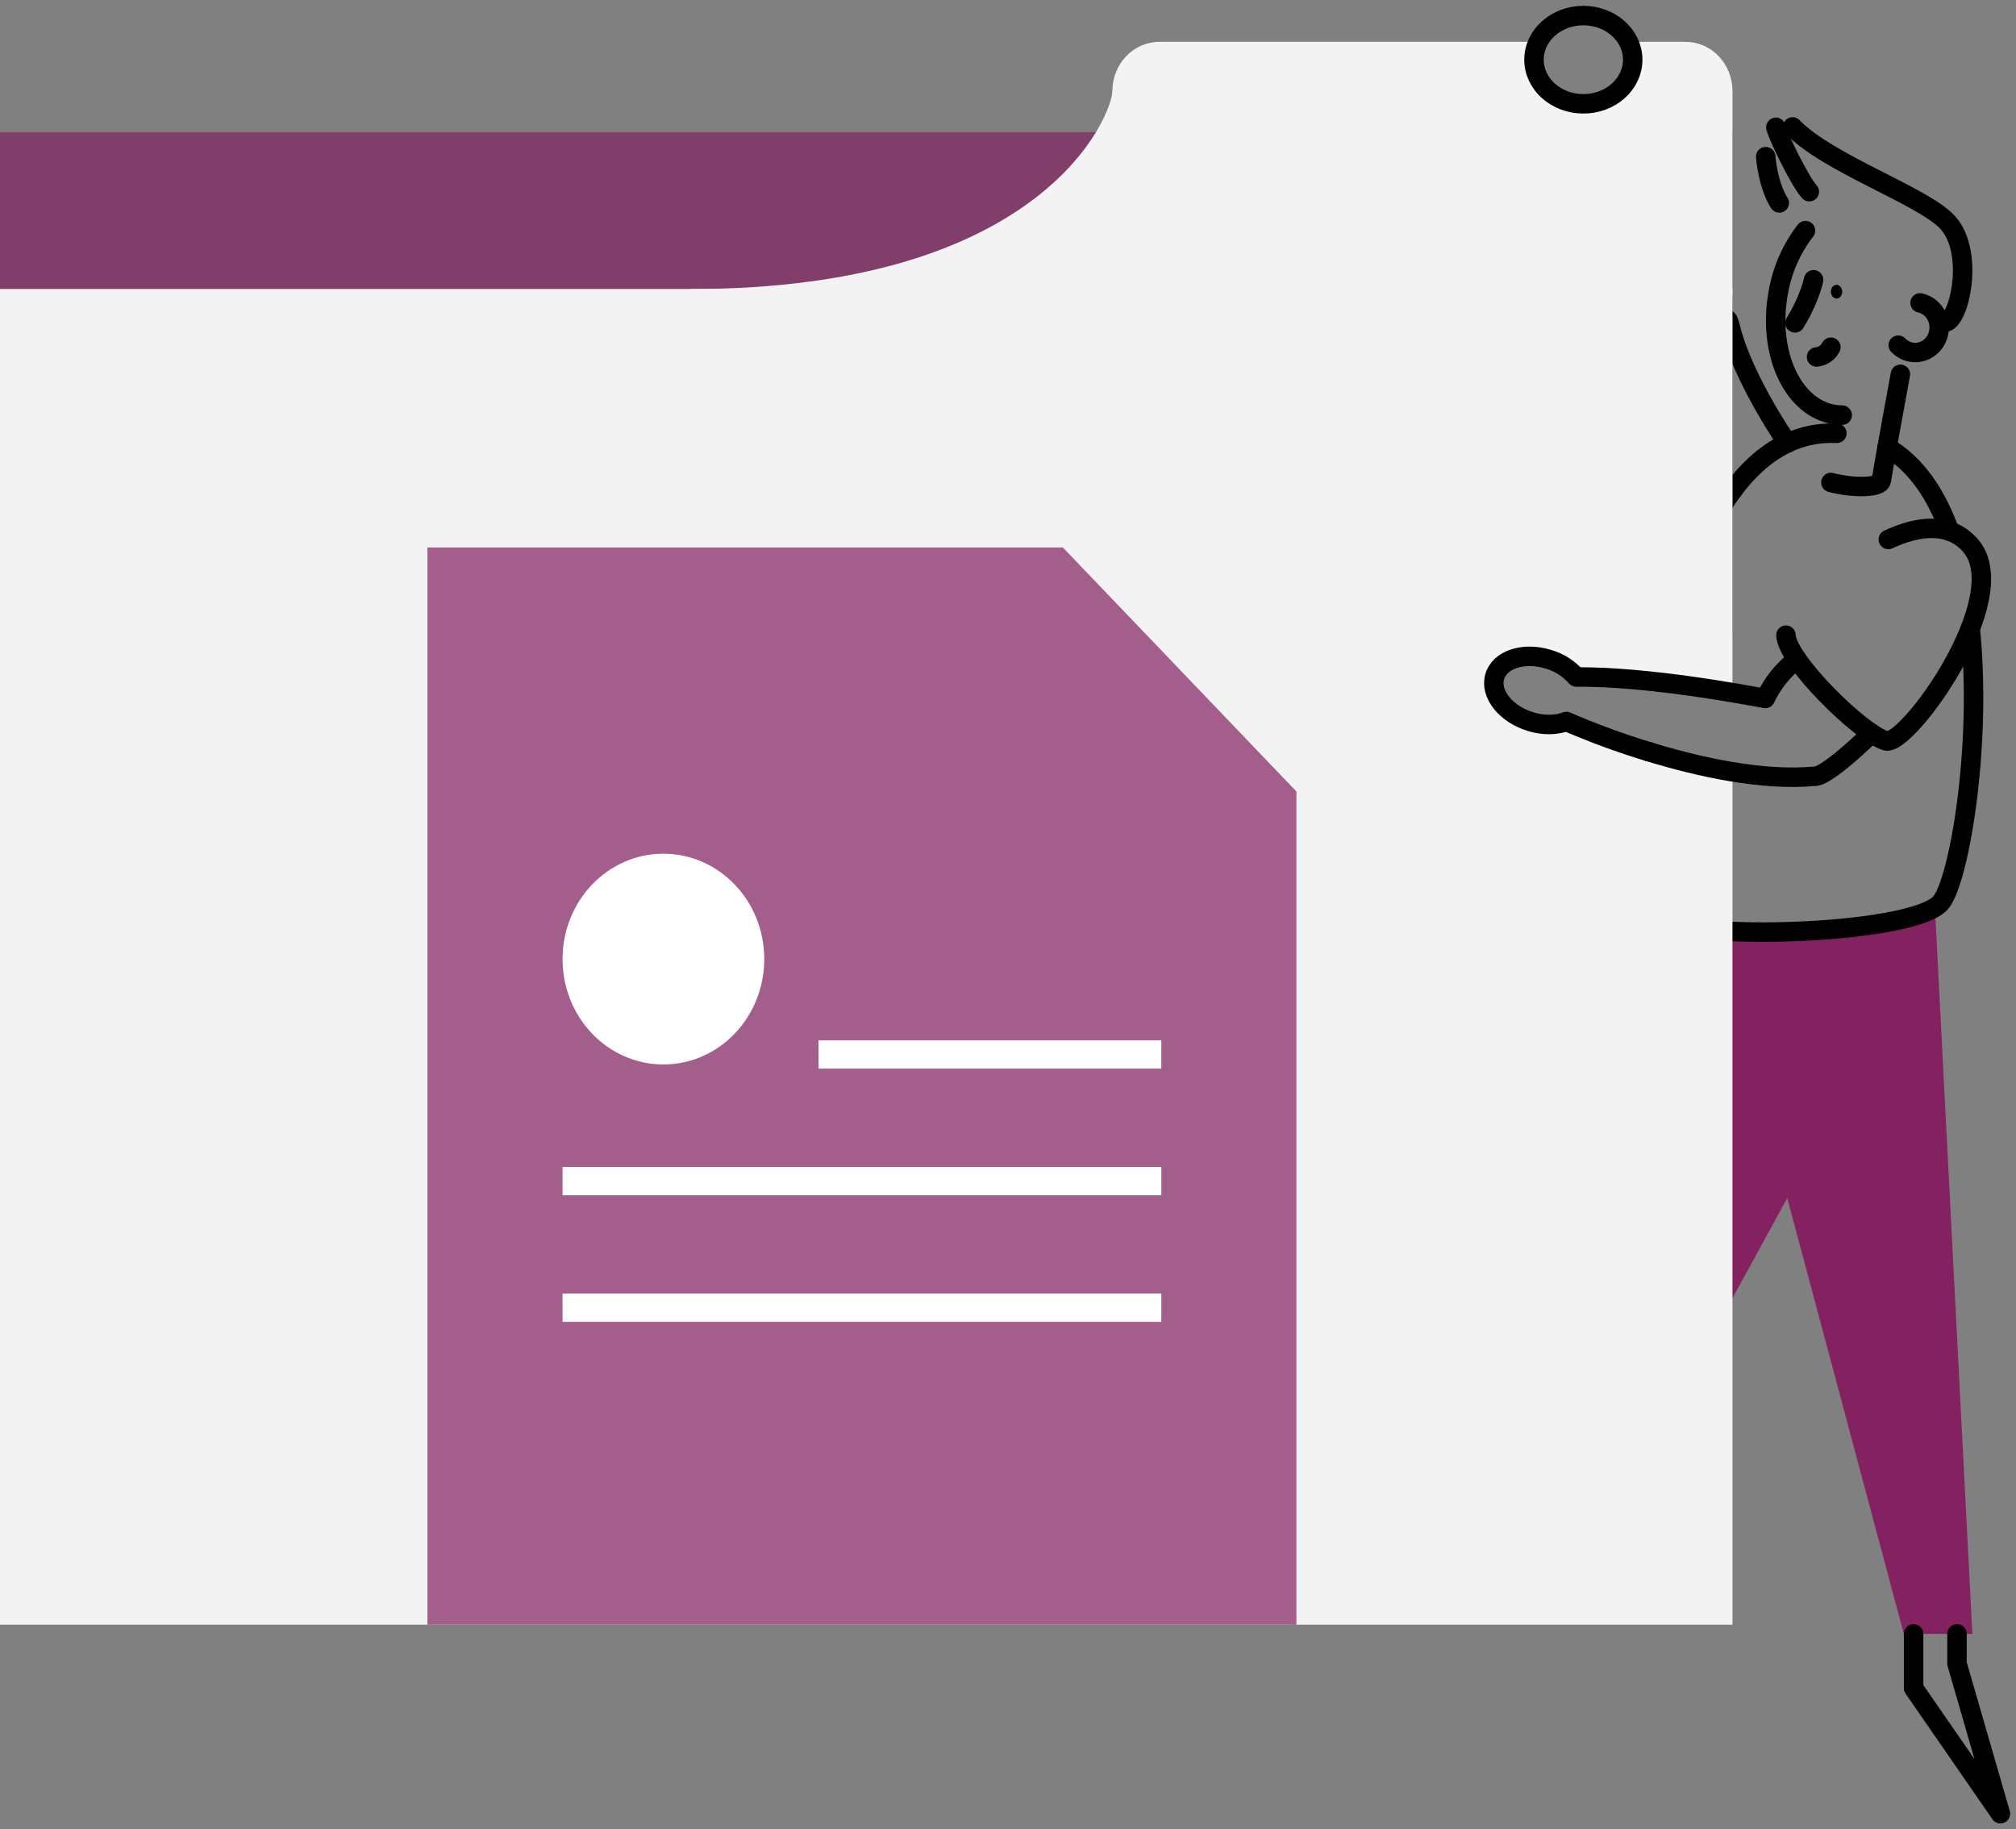 <svg width="259" height="235" viewBox="0 0 259 235" fill="none" xmlns="http://www.w3.org/2000/svg">
<rect x="0" y="0" width="259" height="235" fill="#808080" stroke="none"/>
<path d="M248.577 116.575C244.589 119.071 230.711 120.161 221.146 119.585V122.259L244.589 209.899H253.395L248.582 116.58L248.577 116.575Z" fill="#832161"/>
<path d="M230.036 153.131L221.653 168.458L219.556 120.832L232.918 121.289L230.036 153.131Z" fill="#832161"/>
<path d="M229.63 56.909C227.531 53.883 223.523 47.166 222.307 42.068C220.747 35.518 220.612 61.241 220.612 61.241L222.58 63.041" stroke="black" stroke-width="2.5" stroke-linecap="round" stroke-linejoin="round"/>
<path d="M213.228 87.643C216.382 71.54 223.191 55.081 235.989 55.663" stroke="black" stroke-width="2.5" stroke-linecap="round" stroke-linejoin="round"/>
<path d="M253.122 80.766C254.694 96.284 251.567 113.693 249.237 116.063C245.115 120.253 214.763 121.032 211.835 117.528C210.789 116.276 210.518 107.307 211.82 96.569" stroke="black" stroke-width="2.5" stroke-linecap="round" stroke-linejoin="round"/>
<path d="M222.576 16.985H0V81.535H222.576V16.985Z" fill="#832161" fill-opacity="0.69"/>
<path d="M201.237 92.687C199.967 93.17 198.321 93.216 196.648 92.71C193.478 91.749 191.409 89.173 192.024 86.957C192.639 84.741 195.715 83.717 198.875 84.676C200.269 85.071 201.529 85.866 202.511 86.972C209.094 86.908 217.45 88.116 222.573 88.977V37.125H0V208.722H222.576V99.155C213.129 97.592 203.823 93.852 201.237 92.687Z" fill="#F3F3F3"/>
<path d="M242.44 57.465C246.131 59.586 248.727 63.457 250.467 68.241" stroke="black" stroke-width="2.5" stroke-linecap="round" stroke-linejoin="round"/>
<path d="M244.148 48.084C244.148 48.084 241.951 60.017 241.702 61.709C241.55 62.737 237.933 62.701 235.219 61.981" stroke="black" stroke-width="2.5" stroke-linecap="round" stroke-linejoin="round"/>
<path d="M236.675 53.331C236.251 53.328 235.827 53.286 235.41 53.205C230.206 52.176 227.086 45.235 228.442 37.672C228.938 34.722 230.147 31.953 231.955 29.628" stroke="black" stroke-width="2.5" stroke-linecap="round" stroke-linejoin="round"/>
<path d="M246.673 38.911C247.143 39.013 247.585 39.227 247.962 39.538C248.339 39.85 248.641 40.248 248.844 40.703C249.047 41.158 249.146 41.656 249.133 42.158C249.119 42.66 248.993 43.151 248.765 43.593C248.538 44.035 248.214 44.415 247.821 44.704C247.428 44.992 246.975 45.18 246.5 45.253C246.024 45.326 245.539 45.282 245.083 45.125C244.627 44.967 244.212 44.701 243.872 44.346" stroke="black" stroke-width="2.5" stroke-linecap="round" stroke-linejoin="round"/>
<path d="M211.82 96.569C218.289 98.548 226.429 100.35 233.122 99.721C234.352 99.813 238.223 96.379 240.428 94.196" stroke="black" stroke-width="2.5" stroke-linecap="round" stroke-linejoin="round"/>
<path d="M230.853 84.694C229.131 86.007 227.738 87.735 226.791 89.73C224.244 89.25 211.662 86.882 202.511 86.972C201.528 85.866 200.267 85.07 198.872 84.676C195.705 83.717 192.637 84.738 192.022 86.957C191.406 89.175 193.476 91.749 196.645 92.71C198.318 93.224 199.965 93.17 201.234 92.687C204.69 94.182 208.223 95.478 211.815 96.569" stroke="black" stroke-width="2.5" stroke-linecap="round" stroke-linejoin="round"/>
<path d="M136.544 70.329H54.915V208.721H166.554V101.682L136.544 70.329Z" fill="#832161" fill-opacity="0.71"/>
<path d="M85.23 136.747C92.386 136.747 98.187 130.686 98.187 123.21C98.187 115.733 92.386 109.672 85.23 109.672C78.073 109.672 72.272 115.733 72.272 123.21C72.272 130.686 78.073 136.747 85.23 136.747Z" fill="white"/>
<path d="M149.197 133.642H105.151V137.28H149.197V133.642Z" fill="white"/>
<path d="M149.199 149.91H72.272V153.548H149.199V149.91Z" fill="white"/>
<path d="M149.199 166.175H72.272V169.813H149.199V166.175Z" fill="white"/>
<path d="M142.912 11.684C142.912 14.594 134.339 37.135 88.692 37.135C88.692 41.994 145.311 39.544 145.311 39.544L146.148 12.155L142.912 11.684Z" fill="#F3F3F3"/>
<path d="M242.598 69.303C246.579 67.45 250.588 67.067 253.208 70.146C258.868 76.81 244.965 95.967 242.285 95.175C239.128 94.242 229.522 84.849 229.446 81.597" stroke="black" stroke-width="2.5" stroke-linecap="round" stroke-linejoin="round"/>
<path d="M250.152 41.32C251.97 40.369 253.597 31.855 250.007 28.356C246.503 24.949 234.825 20.985 230.3 16.309" stroke="black" stroke-width="2.5" stroke-linecap="round" stroke-linejoin="round"/>
<path d="M232.45 24.625C231.409 23.558 228.54 17.844 228.149 16.355" stroke="black" stroke-width="2.5" stroke-linecap="round" stroke-linejoin="round"/>
<path d="M228.594 26.07C227.524 24.443 226.99 21.849 226.842 20.122" stroke="black" stroke-width="2.5" stroke-linecap="round" stroke-linejoin="round"/>
<path d="M235.947 38.351C236.349 38.351 236.675 37.957 236.675 37.472C236.675 36.986 236.349 36.593 235.947 36.593C235.545 36.593 235.219 36.986 235.219 37.472C235.219 37.957 235.545 38.351 235.947 38.351Z" fill="black"/>
<path d="M232.994 35.942C232.831 36.875 231.938 39.371 230.609 41.48" stroke="black" stroke-width="2.5" stroke-linecap="round" stroke-linejoin="round"/>
<path d="M233.375 45.855C233.757 45.823 234.126 45.693 234.448 45.475C234.77 45.258 235.034 44.959 235.218 44.608" stroke="black" stroke-width="2.5" stroke-linecap="round" stroke-linejoin="round"/>
<path d="M245.846 209.901V216.871L257 233L251.422 213.722V209.901" stroke="black" stroke-width="2.5" stroke-linecap="round" stroke-linejoin="round"/>
<path d="M216.537 5.375H209.217C209.573 6.083 209.759 6.869 209.76 7.668C209.76 10.8 206.921 13.337 203.417 13.337C199.913 13.337 197.076 10.8 197.076 7.668C197.077 6.87 197.263 6.083 197.617 5.375H148.948C147.347 5.376 145.812 6.041 144.68 7.224C143.548 8.407 142.912 10.011 142.912 11.684V37.577C142.912 39.25 143.548 40.854 144.68 42.037C145.812 43.22 147.347 43.885 148.948 43.886H216.537C218.138 43.886 219.674 43.221 220.807 42.038C221.939 40.855 222.575 39.25 222.575 37.577V11.684C222.575 10.011 221.939 8.406 220.807 7.223C219.674 6.04 218.138 5.375 216.537 5.375Z" fill="#F3F3F3"/>
<path d="M203.417 13.337C206.919 13.337 209.758 10.799 209.758 7.669C209.758 4.538 206.919 2 203.417 2C199.915 2 197.076 4.538 197.076 7.669C197.076 10.799 199.915 13.337 203.417 13.337Z" stroke="black" stroke-width="2.5" stroke-linecap="round" stroke-linejoin="round"/>
</svg>
